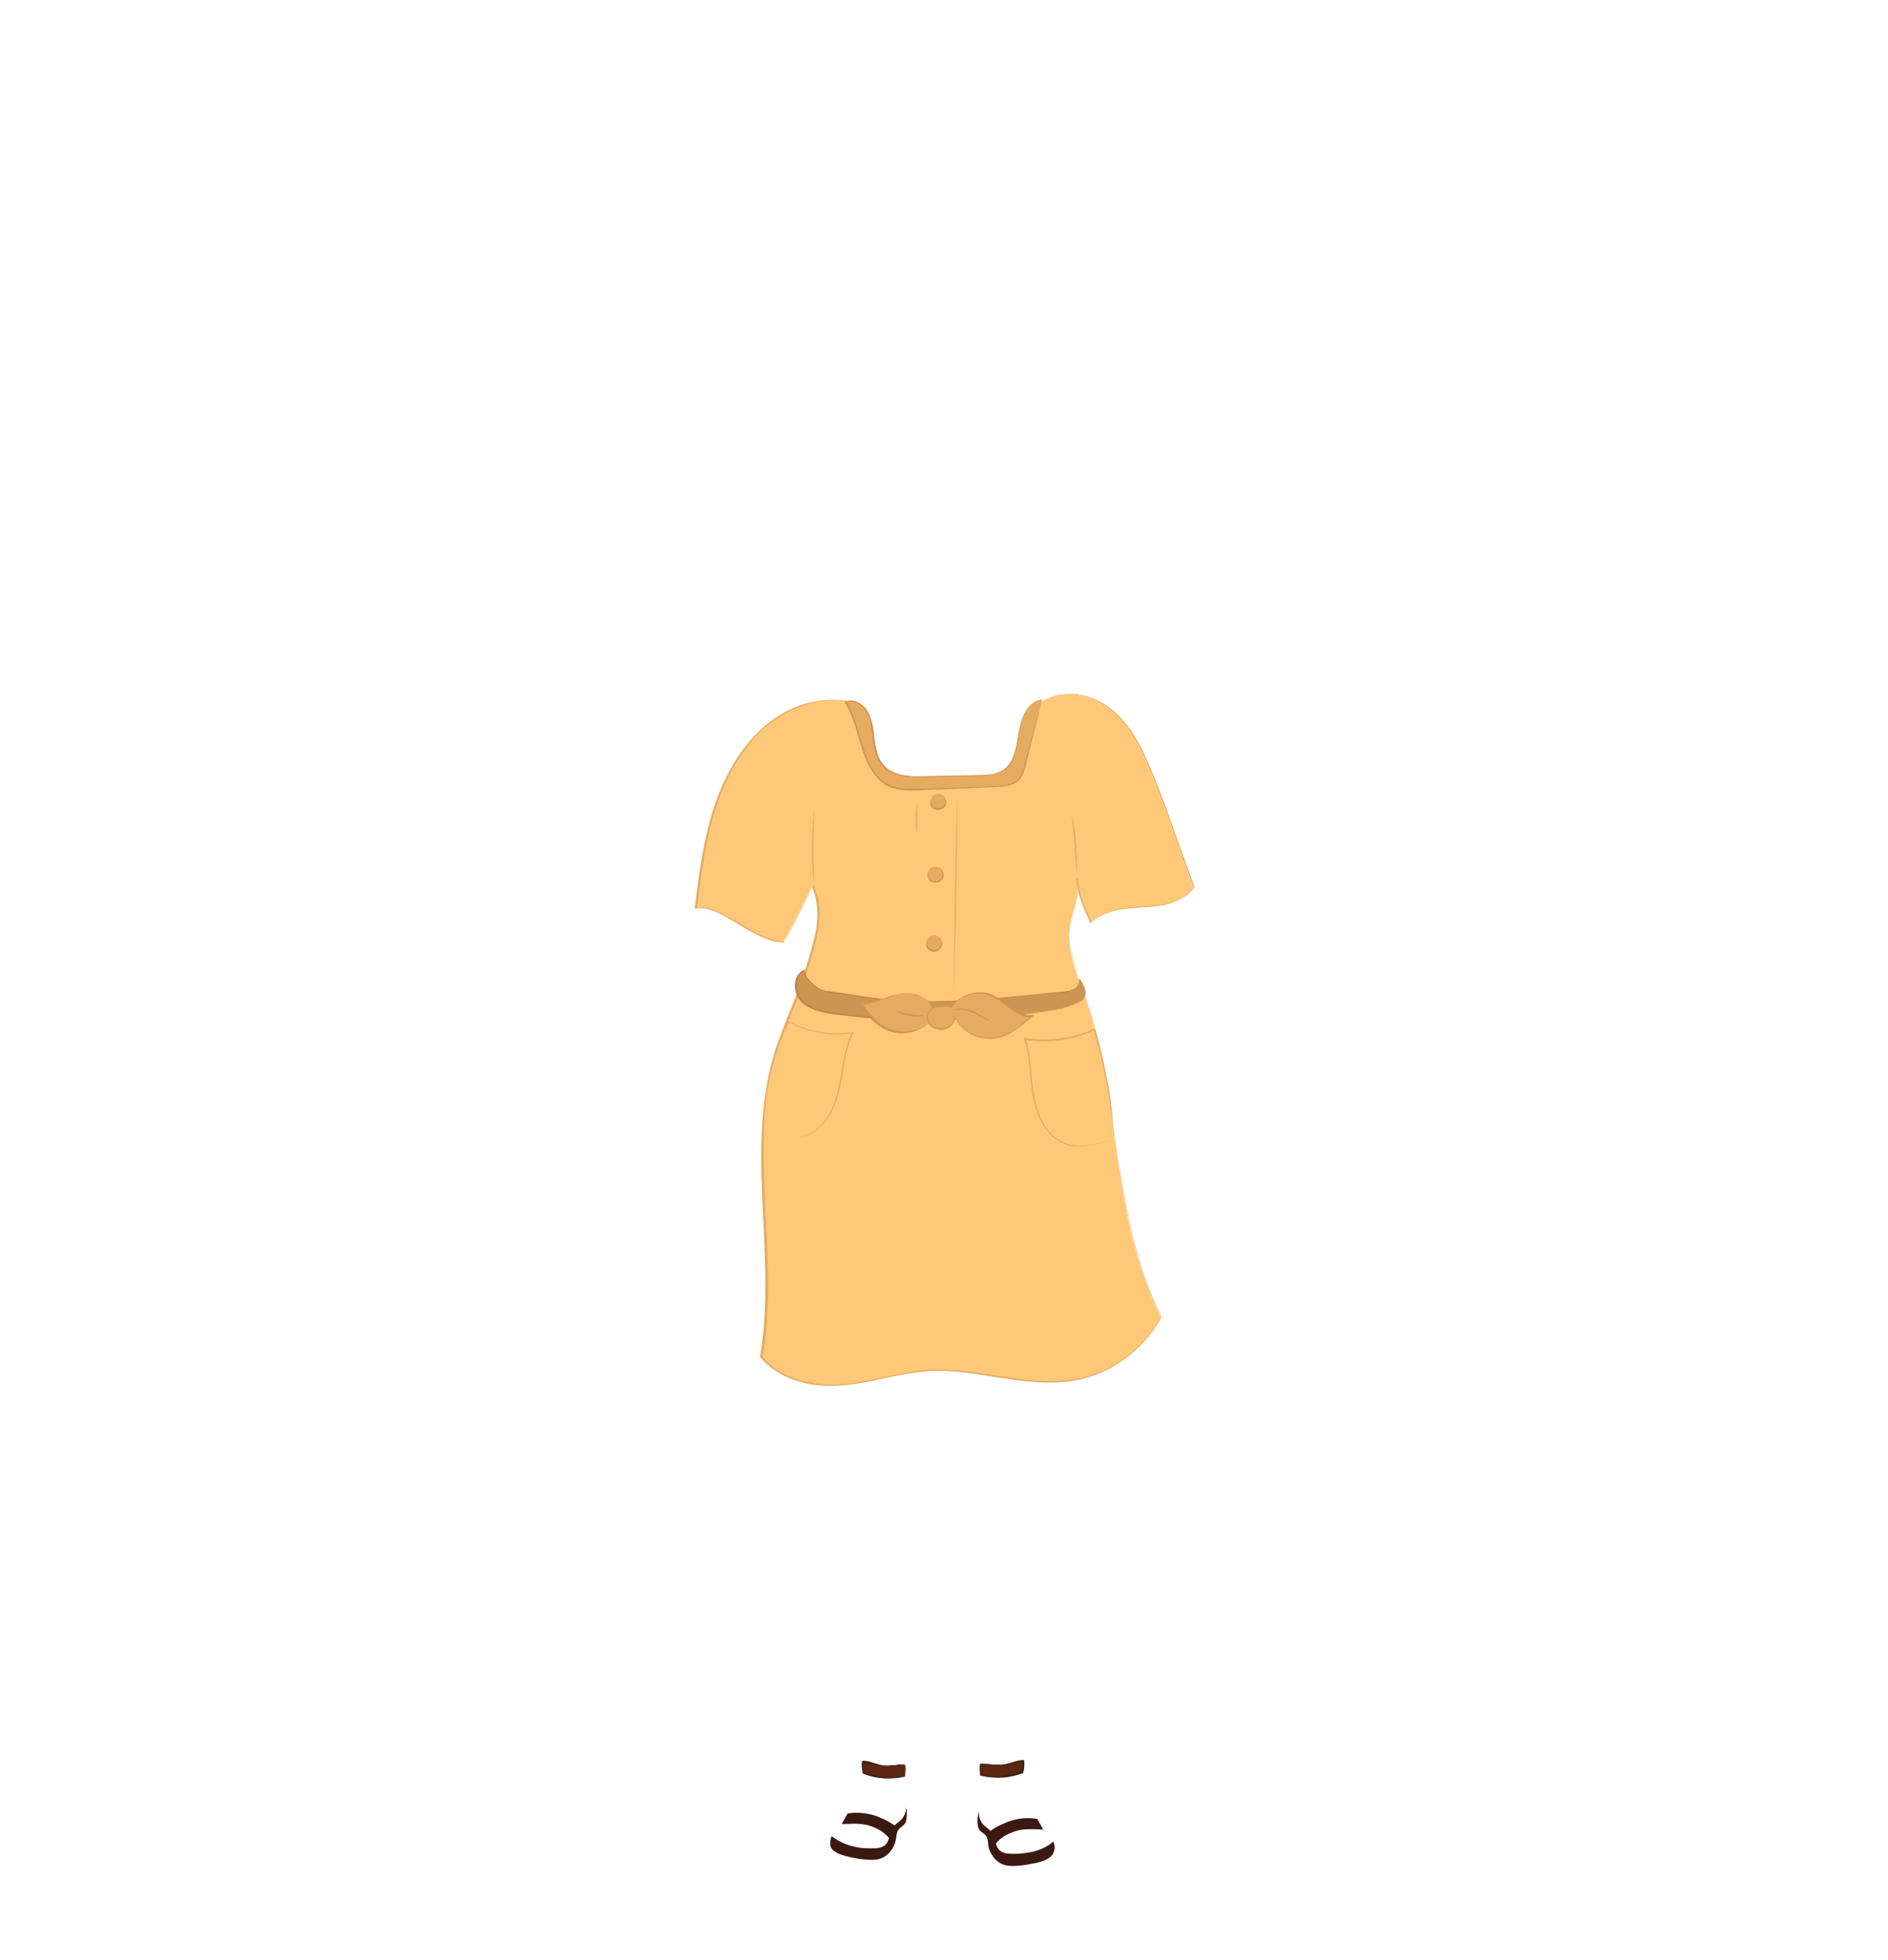 <?xml version="1.0" encoding="utf-8"?>
<!-- Generator: Adobe Illustrator 24.2.3, SVG Export Plug-In . SVG Version: 6.00 Build 0)  -->
<svg version="1.1" id="tenue_x5F_feminine_x5F_7" xmlns="http://www.w3.org/2000/svg" xmlns:xlink="http://www.w3.org/1999/xlink"
	 x="0px" y="0px" viewBox="0 0 553 574" style="enable-background:new 0 0 553 574;" xml:space="preserve">
<style type="text/css">
	.st0{fill:none;}
	.st1{fill:#FFC879;}
	.st2{fill:#E5AC61;}
	.st3{fill:#CE9552;}
	.st4{fill:#BE8448;}
	.st5{fill:#5A2712;}
	.st6{fill:#3C1910;}
</style>
<g id="cadre_8_">
	<rect x="0" class="st0" width="553" height="574"/>
</g>
<g>
	<g>
		<path class="st1" d="M305.5,205.3c6.3-3.9,14.8-1.8,20.4,3.1c5.6,4.9,8.9,11.9,11.7,18.9c4.3,10.7,7.9,21.7,12,32.7
			c-2.1,3-5.8,4.6-9.4,5.2c-3.6,0.6-7.3,0.5-10.9,1c-3.6,0.5-7.3,1.7-9.9,4.2c-2.1-4.6-3.7-8-4.1-13.1c1.4,5.7-1.8,9.9-2.2,15.8
			c-0.3,5,1.6,9.9,3.2,15c12.7,30.6,8.1,66.8,23.7,97.7c-5.1,9.4-14.4,16.3-24.7,18.3c-14.2,2.7-28.7-3.5-43.1-2.7
			c-8.6,0.5-16.9,3.4-25.4,4.1s-18.2-1.3-23.9-8.2c5.1-29.2-4.5-60.1,4-88.5c2.6-8.6,6.7-16.6,9.3-25.1c2.6-8.6,5.4-16.2,1.8-24.3
			c-2.9,5.7-5.3,11-8.5,16.3c-4.3,0.3-10.7-3.8-14.4-6.1c-3.7-2.3-7.9-4.5-11.3-3.9c1.2-9.3,2.3-18.7,5-27.7c2.7-9,7.1-17.6,13.8-24
			c6.7-6.4,15.9-10.4,25.8-8.7c5.9,4.6,4.5,15.2,10.4,19.9c2.7,2.2,6.4,2.5,9.9,2.6c5.3,0.3,10.6,0.4,15.9,0.3c3.8,0,8-0.2,10.8-2.8
			C300.9,220.5,298.6,209.6,305.5,205.3z"/>
		<path class="st2" d="M305.5,205.3c2.8-1.8,6.3-2.3,9.5-1.9c3.3,0.4,6.4,1.7,9.1,3.6c2.7,1.9,4.9,4.4,6.8,7.1
			c1.9,2.7,3.4,5.7,4.8,8.7c2.7,6,4.9,12.3,7.2,18.5c2.2,6.2,4.4,12.5,6.7,18.6l0,0l0,0c-1.6,2.3-4.1,3.7-6.7,4.6
			c-2.6,0.8-5.4,1.1-8.1,1.2c-2.7,0.2-5.5,0.3-8.1,0.9c-2.6,0.6-5.2,1.8-7.2,3.7l-0.1,0.1l0-0.1c-0.9-2.1-1.9-4.2-2.7-6.4
			c-0.8-2.2-1.3-4.4-1.5-6.7l0.2,0c0.7,2.6,0.3,5.3-0.4,7.8c-0.7,2.5-1.6,5-1.8,7.7c-0.2,2.6,0.2,5.2,0.9,7.8c0.7,2.5,1.6,5,2.3,7.5
			l0,0c3.2,7.8,5.4,16,7,24.2c1.6,8.3,2.7,16.6,3.9,24.9c1.2,8.3,2.5,16.6,4.5,24.8c2,8.2,4.6,16.2,8.4,23.7l0,0.1l0,0.1
			c-5.1,9.4-14.4,16.4-24.9,18.4c-5.2,1-10.6,0.8-15.9,0.2c-5.3-0.6-10.5-1.6-15.7-2.3c-5.2-0.7-10.6-0.9-15.8-0.1
			c-5.2,0.7-10.4,2.1-15.6,3c-5.2,0.9-10.6,1.3-15.9,0.2c-2.6-0.6-5.2-1.4-7.5-2.7c-2.3-1.3-4.5-3-6.2-5l-0.1-0.1l0-0.1
			c2-11.5,1.7-23.3,1.2-35c-0.5-11.7-1.4-23.4-0.4-35.2c0.5-5.8,1.4-11.7,3-17.3c1.6-5.7,4-11.1,6.1-16.5c1.1-2.7,2.1-5.5,3-8.2
			c0.9-2.8,1.8-5.6,2.5-8.4c0.8-2.8,1.4-5.7,1.4-8.6c0.1-2.9-0.5-5.8-1.6-8.5l0.3,0c-2.8,5.5-5.4,11-8.5,16.3l0,0.1l-0.1,0
			c-2.4,0.1-4.7-0.8-6.8-1.8c-2.1-1-4.2-2.2-6.2-3.4c-2-1.2-4-2.5-6.1-3.4c-2.1-1-4.4-1.7-6.7-1.3l-0.2,0l0-0.2
			c0.9-7,1.7-14,3.3-20.9c1.5-6.9,3.7-13.6,7.2-19.8c3.4-6.1,8-11.7,14-15.5c3-1.9,6.3-3.3,9.7-4c1.7-0.4,3.5-0.6,5.2-0.6
			c1.8,0,3.5,0.1,5.3,0.4l0,0l0,0c1.4,1.1,2.4,2.6,3.2,4.1c0.8,1.6,1.3,3.2,1.8,4.9c1,3.3,1.8,6.8,4.1,9.5c1.1,1.3,2.6,2.3,4.3,2.9
			c1.6,0.6,3.4,0.8,5.1,1c3.5,0.2,7,0.3,10.4,0.4l5.2,0.1c1.7,0,3.5,0,5.2-0.1c1.7-0.1,3.5-0.4,5.1-1.1c1.6-0.7,3-1.8,4-3.2
			c1-1.4,1.6-3.1,2.1-4.8c0.5-1.7,0.8-3.4,1.3-5.1c0.5-1.7,1-3.4,1.8-4.9C302.9,207.5,304,206.2,305.5,205.3z M305.5,205.3
			c-1.5,0.9-2.7,2.3-3.5,3.8c-0.8,1.5-1.4,3.2-1.8,4.9c-0.4,1.7-0.8,3.4-1.3,5.1c-0.5,1.7-1.1,3.3-2,4.8c-1,1.5-2.4,2.6-4,3.3
			c-1.6,0.7-3.4,1-5.1,1.1c-1.7,0.1-3.5,0.1-5.2,0.1l-5.2-0.1c-3.5-0.1-7-0.2-10.4-0.4c-1.7-0.1-3.5-0.4-5.1-0.9
			c-1.7-0.6-3.2-1.6-4.3-2.9c-1.1-1.3-1.9-2.9-2.5-4.6c-0.6-1.6-1.1-3.3-1.6-5c-0.5-1.7-1-3.3-1.8-4.9c-0.7-1.6-1.8-3-3.1-4.1l0,0
			c-1.7-0.3-3.5-0.4-5.2-0.4c-1.8,0.1-3.5,0.3-5.2,0.7c-3.4,0.8-6.7,2.2-9.7,4c-6,3.7-10.6,9.3-14,15.5c-3.4,6.2-5.6,12.9-7.1,19.8
			c-1.5,6.9-2.4,13.9-3.2,20.8l-0.1-0.1c2.4-0.4,4.7,0.4,6.8,1.4c2.1,1,4.1,2.2,6.1,3.4c2,1.2,4,2.4,6.1,3.4
			c2.1,0.9,4.3,1.8,6.7,1.7l-0.1,0.1c3.2-5.2,5.7-10.8,8.5-16.3l0.1-0.3l0.1,0.3c1.2,2.7,1.8,5.7,1.7,8.6c-0.1,3-0.7,5.9-1.4,8.7
			c-0.8,2.8-1.6,5.6-2.5,8.4c-0.9,2.8-1.9,5.5-3,8.3c-2.2,5.4-4.5,10.8-6.1,16.5c-1.6,5.6-2.5,11.4-3,17.3
			c-0.9,11.7-0.1,23.4,0.5,35.1c0.5,11.7,0.8,23.5-1.2,35.1l-0.1-0.2c1.7,2,3.8,3.7,6.1,4.9c2.3,1.3,4.8,2.1,7.4,2.6
			c5.2,1.1,10.5,0.8,15.7-0.2c5.2-0.9,10.3-2.2,15.6-3c5.3-0.8,10.6-0.5,15.9,0.1c5.3,0.7,10.5,1.7,15.7,2.3
			c5.2,0.6,10.6,0.8,15.8-0.2c10.4-2,19.6-8.9,24.6-18.2l0,0.2c-3.8-7.5-6.5-15.6-8.4-23.8c-2-8.2-3.3-16.5-4.4-24.9
			c-1.2-8.3-2.3-16.7-3.9-24.9c-1.6-8.3-3.7-16.4-6.9-24.2l0,0l0,0c-0.8-2.5-1.7-5-2.3-7.6c-0.7-2.5-1.1-5.2-0.9-7.8
			c0.2-2.7,1.1-5.2,1.8-7.7c0.7-2.5,1.1-5.2,0.4-7.8l0.2,0c0.2,2.3,0.7,4.5,1.4,6.7c0.8,2.2,1.7,4.3,2.7,6.3l-0.1,0
			c2-1.9,4.6-3.1,7.3-3.7c2.7-0.7,5.4-0.8,8.2-0.9c2.7-0.2,5.5-0.4,8.1-1.2c2.6-0.8,5.1-2.3,6.6-4.5l0,0c-2.3-6.2-4.5-12.4-6.7-18.6
			c-2.2-6.2-4.5-12.4-7.2-18.5c-1.3-3-2.9-6-4.7-8.7c-1.9-2.7-4.1-5.2-6.8-7.1c-2.7-1.9-5.8-3.2-9.1-3.6
			C311.8,202.9,308.4,203.5,305.5,205.3z"/>
	</g>
	<g>
		<path class="st2" d="M305.3,204.8c-1.7,6.4-3.3,12.7-5,19.1c-0.4,1.5-0.8,3.1-1.8,4.2c-1.6,1.8-4.2,2-6.5,2.1
			c-7.5,0.3-15,0.6-22.5,0.9c-3.4,0.1-6.9,0.2-9.9-1.4c-3.8-2.1-5.8-6.7-7.2-11.1c-1.3-4.4-2.4-9-4.8-13c2.3-0.9,5,0.7,6.3,3
			c1.3,2.3,1.6,5,1.9,7.6s0.8,5.4,2.3,7.4c2.8,3.8,8,4,12.5,3.9c5.4-0.1,10.7-0.2,16.1-0.4c2.6-0.1,5.4-0.2,7.5-1.8
			c3.2-2.4,3.6-7.2,4.3-11.3S301.2,205.1,305.3,204.8z"/>
		<g>
			<path class="st3" d="M305.3,204.8l-2.8,11.1l-1.4,5.6l-0.7,2.8c-0.2,0.9-0.5,1.9-0.9,2.7c-0.4,0.9-1.1,1.6-1.9,2.2
				c-0.8,0.5-1.8,0.8-2.7,1c-1.9,0.3-3.8,0.3-5.7,0.4l-11.4,0.5l-5.7,0.2c-1.9,0.1-3.8,0.2-5.7,0.2c-1.9,0-3.9-0.3-5.7-1
				c-1.8-0.7-3.3-2-4.5-3.6c-2.4-3.1-3.5-6.9-4.6-10.5c-1.1-3.7-2.1-7.3-4.1-10.6l-0.2-0.3l0.3-0.1c0.9-0.3,1.9-0.3,2.8-0.1
				c0.9,0.3,1.7,0.8,2.4,1.4c1.4,1.2,2.1,3,2.6,4.8c0.9,3.5,0.6,7.2,2.1,10.4c0.7,1.6,1.9,3,3.4,3.8c1.5,0.9,3.3,1.3,5,1.5
				c1.8,0.2,3.5,0.2,5.3,0.1l5.3-0.1l10.7-0.2c1.8-0.1,3.6-0.1,5.2-0.8c1.7-0.6,3-1.9,3.8-3.4c1.7-3.1,1.8-6.8,2.6-10.3
				c0.4-1.7,1.1-3.4,2.1-4.9C301.9,206.1,303.5,204.9,305.3,204.8z M305.3,204.8c-1.8,0.1-3.4,1.3-4.3,2.8c-1,1.5-1.6,3.2-2,4.9
				c-0.8,3.5-0.8,7.1-2.5,10.4c-0.8,1.6-2.2,2.9-4,3.5c-1.7,0.6-3.5,0.7-5.3,0.8l-10.7,0.3l-5.3,0.1c-1.8,0-3.6,0.1-5.4-0.1
				c-1.8-0.2-3.6-0.6-5.2-1.5c-1.6-0.9-2.9-2.3-3.6-4c-1.5-3.4-1.3-7.1-2.1-10.5c-0.4-1.7-1.1-3.4-2.4-4.5c-1.2-1.2-3.1-1.9-4.7-1.2
				l0.1-0.4c2,3.3,3.1,7.1,4.1,10.7c1,3.6,2.2,7.4,4.4,10.4c1.1,1.5,2.6,2.7,4.3,3.5c1.7,0.7,3.6,1,5.5,1c1.9,0,3.8-0.1,5.7-0.1
				l5.7-0.2l11.4-0.4c1.9-0.1,3.8-0.1,5.7-0.4c0.9-0.2,1.8-0.4,2.6-0.9c0.8-0.5,1.4-1.2,1.8-2.1c0.4-0.8,0.7-1.7,0.9-2.7l0.7-2.8
				l1.5-5.5L305.3,204.8z"/>
		</g>
	</g>
	<g>
		<path class="st3" d="M316.1,286.7c0.3-0.1,4,5.1-0.3,6.9c-2.1,0.9-4.2,1.6-6.5,2c-21.7,3.2-43.8,4.3-65.5,1.1
			c-3.3-0.5-6.8-1.2-9.1-3.7c-2.3-2.5-2.4-7.3,0.7-8.9c0,1.9,3.6,5.7,6.7,6.1c16.1,2,21.9,5.5,65.5,0.5
			C311.6,290.3,316,290.9,316.1,286.7z"/>
		<g>
			<path class="st4" d="M316.1,286.7c0.4,0.3,0.7,0.8,1,1.2c0.3,0.5,0.5,0.9,0.6,1.5c0.3,1,0.3,2.2-0.3,3.1
				c-0.3,0.4-0.7,0.8-1.2,1.1c-0.5,0.2-1,0.4-1.4,0.6c-1,0.4-2,0.7-3,1c-2,0.6-4.2,0.7-6.2,1.1c-2.1,0.3-4.2,0.6-6.3,0.8
				c-8.4,1-16.8,1.6-25.2,1.7c-8.4,0.1-16.9-0.2-25.2-1.2c-2.1-0.2-4.2-0.5-6.3-0.8c-2.1-0.4-4.2-0.9-6.1-2
				c-0.9-0.6-1.8-1.2-2.4-2.1c-0.6-0.9-1-1.9-1.2-3c-0.2-1.1-0.1-2.2,0.3-3.2c0.4-1,1.2-1.9,2.2-2.4l0.3-0.2l0,0.4
				c0,0.8,0.5,1.6,1,2.3c0.5,0.7,1.2,1.3,1.8,1.9c0.7,0.6,1.4,1,2.2,1.4c0.8,0.4,1.7,0.4,2.6,0.5c3.6,0.5,7.1,1.1,10.6,1.6
				c3.5,0.5,7.1,0.9,10.7,1.1c3.6,0.2,7.1,0.2,10.7,0.2c7.1-0.1,14.3-0.7,21.4-1.3c3.6-0.3,7.1-0.7,10.7-1c1.8-0.2,3.6-0.2,5.3-0.5
				c0.9-0.2,1.7-0.5,2.4-1.1C315.9,288.5,316.1,287.5,316.1,286.7z M316.1,286.7c0,0.9-0.3,1.8-0.9,2.5c-0.6,0.6-1.5,1-2.4,1.1
				c-1.8,0.3-3.6,0.3-5.3,0.6c-3.6,0.4-7.1,0.8-10.7,1.2c-7.1,0.7-14.3,1.2-21.4,1.4c-3.6,0.1-7.2,0-10.7-0.1
				c-3.6-0.2-7.1-0.6-10.7-1.1c-3.5-0.5-7.1-1.1-10.6-1.6c-0.9-0.1-1.8-0.2-2.7-0.6c-0.9-0.4-1.6-0.9-2.3-1.4
				c-0.7-0.6-1.4-1.2-1.9-1.9c-0.5-0.7-1.1-1.5-1.1-2.6l0.3,0.2c-0.9,0.5-1.6,1.3-1.9,2.2c-0.3,0.9-0.4,2-0.3,3c0.2,1,0.5,2,1.1,2.8
				c0.6,0.8,1.4,1.5,2.3,2c1.8,1.1,3.8,1.6,5.9,1.9c2.1,0.3,4.2,0.6,6.2,0.9c8.3,1,16.8,1.4,25.2,1.3c8.4-0.1,16.8-0.7,25.2-1.6
				c2.1-0.2,4.2-0.5,6.3-0.8c2.1-0.3,4.2-0.5,6.2-1c1-0.3,2-0.6,3-1c1-0.4,2-0.7,2.6-1.6c0.6-0.9,0.6-2,0.3-3
				c-0.1-0.5-0.3-1-0.6-1.5C316.8,287.4,316.6,286.9,316.1,286.7z"/>
		</g>
	</g>
	<g>
		<path class="st2" d="M276.6,294.8c1.2-0.3,2.4,0.5,2.9,1.6s0.2,2.5-0.5,3.4s-1.9,1.5-3.1,1.6c-1.2,0.1-2.4-0.3-3.2-1.1
			c-0.8-0.8-1.3-2.1-0.9-3.2c0.3-1,1.1-1.7,2.1-2.1C274.7,294.7,275.8,295,276.6,294.8z"/>
		<g>
			<path class="st3" d="M276.6,294.8c1-0.2,2,0.2,2.6,1c0.6,0.8,0.8,1.9,0.5,2.9c-0.3,1-1,1.8-1.9,2.3c-0.9,0.5-2,0.7-3,0.5
				c-1-0.2-2-0.7-2.7-1.5c-0.6-0.8-0.9-2-0.5-3c0.3-1,1.1-1.7,2.1-2.1C274.6,294.6,275.7,295,276.6,294.8z M276.6,294.8
				c-1,0.2-2-0.1-2.9,0.3c-0.9,0.4-1.6,1.2-1.8,2.1c-0.2,0.9,0.1,1.9,0.6,2.6c0.6,0.7,1.5,1.2,2.4,1.3c1.8,0.3,3.9-0.6,4.6-2.5
				c0.3-0.9,0.3-2-0.3-2.8C278.6,295.1,277.6,294.6,276.6,294.8z"/>
		</g>
	</g>
	<g>
		<path class="st2" d="M273,295.1c-0.9-2.4-3.5-3.9-6-4.2c-2.5-0.3-5,0.4-7.5,1.2s-4.8,1.8-7.3,2c1.9,2.5,3.9,5.2,6.7,6.7
			c4,2.3,9.4,1.7,12.9-1.3C271.1,298.3,271.4,296.5,273,295.1z"/>
		<g>
			<path class="st3" d="M273,295.1c-0.7-1.8-2.4-3.1-4.1-3.6c-1.8-0.6-3.7-0.5-5.6-0.2c-1.9,0.4-3.6,1.1-5.4,1.7
				c-1.8,0.6-3.7,1.2-5.6,1.4l0.2-0.4c1.2,1.5,2.4,3.1,3.7,4.4c1.4,1.3,3,2.5,4.8,3.1c1.8,0.6,3.8,0.7,5.7,0.4
				c1.9-0.3,3.7-1.2,5.2-2.4l0,0.1c-0.5-0.8-0.5-1.7-0.2-2.5C271.9,296.3,272.4,295.6,273,295.1z M273,295.1
				c-0.6,0.6-1.1,1.3-1.4,2.1c-0.2,0.8-0.2,1.7,0.3,2.4l0,0.1l-0.1,0.1c-3,2.6-7.3,3.5-11.1,2.3c-1.9-0.6-3.6-1.8-5-3.1
				c-1.4-1.4-2.6-2.9-3.8-4.5l-0.3-0.3l0.4,0c1.9-0.2,3.7-0.7,5.5-1.3c1.8-0.6,3.6-1.3,5.5-1.6c1.9-0.3,3.9-0.4,5.7,0.3
				C270.8,291.9,272.4,293.3,273,295.1z"/>
		</g>
	</g>
	<g>
		<path class="st2" d="M278.6,295.1c2.5-3.8,7.9-5.4,12-3.6c2,0.9,3.7,2.5,5.5,3.8s3.9,2.5,6.1,2.2c-3.1,2.7-6.5,5.6-10.5,6.3
			c-2.8,0.5-5.9-0.1-8.3-1.7C281.1,300.6,279.3,298,278.6,295.1z"/>
		<g>
			<path class="st3" d="M278.6,295.1c1.2-1.9,3.1-3.3,5.3-4c2.2-0.7,4.6-0.7,6.7,0.2c2.1,0.9,3.8,2.5,5.6,3.8c1.8,1.3,3.8,2.4,6,2.2
				l0.8-0.1l-0.6,0.5c-1.9,1.6-3.8,3.3-6,4.6c-2.2,1.3-4.7,2.1-7.2,1.9c-2.5-0.1-5-1.1-6.9-2.8C280.4,299.8,279.1,297.5,278.6,295.1
				z M278.6,295.1c0.6,2.4,2,4.6,3.9,6.2c1.9,1.6,4.3,2.5,6.8,2.6c2.5,0.1,4.9-0.7,7-1.9c2.1-1.2,4-2.9,5.9-4.5l0.2,0.4
				c-1.2,0.1-2.3-0.1-3.4-0.6c-1.1-0.4-2-1.1-2.9-1.7c-1.8-1.3-3.4-2.9-5.5-3.8C286.4,289.8,281.2,291.4,278.6,295.1z"/>
		</g>
	</g>
	<g>
		<path class="st2" d="M271.2,297.2c-3.2,0.6-6.6,0.1-9.5-1.4"/>
		<path class="st3" d="M271.2,297.2c-1.6,0.5-3.3,0.6-4.9,0.3c-1.6-0.3-3.2-0.8-4.6-1.8c1.5,0.6,3.1,1,4.6,1.3
			C267.9,297.3,269.5,297.3,271.2,297.2z"/>
	</g>
	<g>
		<path class="st2" d="M279.3,295.9c1.8-0.8,3.9-0.3,5.6,0.6s3.4,2,5.2,2.6"/>
		<path class="st3" d="M279.3,295.9c0.9-0.5,1.9-0.6,2.9-0.5c1,0.1,2,0.4,2.9,0.8c1.8,0.9,3.3,2,5.1,2.8c-1-0.2-1.9-0.6-2.7-1.1
			c-0.9-0.4-1.7-0.9-2.6-1.3c-0.9-0.4-1.8-0.7-2.7-0.9C281.2,295.6,280.2,295.6,279.3,295.9z"/>
	</g>
	<g>
		<path class="st2" d="M238.4,237c0,3.9-0.1,7.7-0.1,11.6c0,3.9,0.1,7.7,0.2,11.6c-0.5-3.8-0.7-7.7-0.7-11.6
			C237.9,244.7,238,240.8,238.4,237z"/>
	</g>
	<g>
		<path class="st2" d="M313.8,237.9c0.8,3.1,1.2,6.3,1.4,9.5c0.2,3.2,0.2,6.4,0.2,9.6c-0.3-3.2-0.4-6.4-0.7-9.6
			C314.5,244.3,314.2,241.1,313.8,237.9z"/>
	</g>
	<g>
		<path class="st2" d="M268.5,235.1c0.2,1.5,0.2,3.1,0.2,4.6c0,1.5-0.1,3.1-0.3,4.6c-0.2-1.5-0.2-3.1-0.2-4.6
			C268.2,238.2,268.3,236.6,268.5,235.1z"/>
	</g>
	<g>
		<path class="st2" d="M280.4,232.5c0,4.9,0,9.7-0.1,14.6l-0.2,14.6l-0.3,14.6c-0.1,4.9-0.3,9.7-0.4,14.6c0-4.9,0-9.7,0.1-14.6
			l0.2-14.6l0.3-14.6C280.1,242.2,280.2,237.4,280.4,232.5z"/>
	</g>
	<g>
		<path class="st2" d="M274.2,232.6c1.5-0.5,3.1,1.2,2.8,2.7c-0.4,1.5-2.5,2.2-3.7,1.2C272.1,235.4,272.5,233.1,274.2,232.6z"/>
		<g>
			<path class="st3" d="M274.2,232.6c1.1-0.4,2.4,0.4,2.8,1.6c0.2,0.6,0.2,1.3-0.1,1.8c-0.3,0.6-0.9,0.9-1.5,1.1
				c-0.6,0.2-1.3,0.1-1.9-0.2c-0.6-0.3-0.9-0.9-1-1.5C272.3,234.2,273.1,232.9,274.2,232.6z M274.2,232.6c-0.5,0.2-1,0.6-1.3,1.1
				c-0.3,0.5-0.3,1.1-0.1,1.6c0.1,0.5,0.5,1,1,1.2c0.5,0.2,1,0.2,1.5,0.1c1-0.2,1.8-1.3,1.5-2.4
				C276.5,233.2,275.4,232.2,274.2,232.6z"/>
		</g>
	</g>
	<g>
		<path class="st2" d="M273.6,253.8c1.6-0.3,3.1,1.5,2.6,3.1c-0.5,1.5-2.8,2-3.8,0.9C271.2,256.6,271.8,254.1,273.6,253.8z"/>
		<g>
			<path class="st3" d="M273.6,253.8c1.2-0.2,2.4,0.7,2.7,1.9c0.2,0.6,0.1,1.3-0.3,1.8c-0.4,0.5-1,0.9-1.6,1c-0.6,0.1-1.3,0-1.9-0.4
				c-0.5-0.4-0.8-1.1-0.8-1.7C271.6,255.3,272.4,254,273.6,253.8z M273.6,253.8c-0.6,0.1-1.1,0.5-1.4,1c-0.3,0.5-0.4,1.1-0.3,1.7
				c0.1,0.6,0.4,1.1,0.8,1.3c0.4,0.3,1,0.4,1.5,0.3c0.5-0.1,1-0.4,1.4-0.8c0.3-0.4,0.5-1,0.4-1.5
				C275.9,254.7,274.8,253.6,273.6,253.8z"/>
		</g>
	</g>
	<g>
		<path class="st2" d="M273.4,273.9c1.5-0.2,2.9,1.7,2.3,3.1c-0.6,1.5-2.8,1.9-3.8,0.7S271.5,274.1,273.4,273.9z"/>
		<g>
			<path class="st3" d="M273.4,273.9c1.2-0.1,2.3,0.9,2.5,2.1c0.1,0.6,0,1.3-0.4,1.8c-0.4,0.5-1,0.8-1.7,0.9
				c-0.6,0.1-1.3-0.1-1.8-0.5c-0.5-0.4-0.7-1.1-0.7-1.7C271.3,275.3,272.2,274.1,273.4,273.9z M273.4,273.9
				c-0.6,0.1-1.1,0.4-1.4,0.9c-0.3,0.5-0.4,1.1-0.4,1.6c0.1,0.6,0.3,1.1,0.7,1.4c0.4,0.3,1,0.4,1.5,0.4c1-0.1,2-1,1.9-2.1
				C275.6,275,274.6,273.8,273.4,273.9z"/>
		</g>
	</g>
	<g>
		<path class="st1" d="M223.8,331.8c4.1,1.1,8.6,2.3,12.6,0.8c5.2-2,8-7.8,9.3-13.4c1.2-5.6,1.5-11.5,4-16.6
			c-6.4,1-13.1-0.2-18.8-3.3C230.9,299.2,223.2,312.9,223.8,331.8z"/>
		<g>
			<path class="st2" d="M223.8,331.8c1.9,0.5,3.8,1,5.7,1.2c1.9,0.3,3.9,0.3,5.8-0.3c1.9-0.5,3.6-1.5,4.9-2.9c1.4-1.4,2.4-3,3.3-4.8
				c1.7-3.5,2.3-7.4,3-11.3c0.6-3.8,1.3-7.8,3-11.4l0.3,0.3c-6.5,1-13.2-0.2-18.9-3.3l0.3-0.1c-1.3,2.5-2.4,5.1-3.3,7.7
				c-0.9,2.6-1.7,5.3-2.3,8.1c-0.6,2.7-1.1,5.5-1.3,8.3C223.9,326.2,223.8,329,223.8,331.8z M223.8,331.8c-0.1-2.8-0.1-5.6,0.2-8.4
				c0.2-2.8,0.6-5.6,1.2-8.3c0.6-2.8,1.3-5.5,2.2-8.1c0.9-2.7,1.9-5.3,3.3-7.8l0.1-0.2l0.2,0.1c5.7,3.1,12.3,4.2,18.7,3.2l0.4-0.1
				l-0.2,0.4c-1.7,3.5-2.4,7.4-3,11.2c-0.6,3.8-1.3,7.8-3.1,11.3c-0.9,1.8-1.9,3.5-3.4,4.8c-1.4,1.4-3.2,2.5-5.1,2.9
				c-1.9,0.5-3.9,0.4-5.9,0.2C227.6,332.8,225.7,332.3,223.8,331.8z"/>
		</g>
	</g>
	<g>
		<path class="st1" d="M326.3,333.5c-4.7,1.6-9.9,3.2-14.5,1.3c-5.2-2.1-7.9-8-9-13.6c-1-5.6-0.9-11.5-2.5-16.9
			c6.8,1.1,14,0.1,20.3-2.8C320.6,301.4,325.3,316.8,326.3,333.5z"/>
		<g>
			<path class="st2" d="M326.3,333.5c-1.9,0.7-3.9,1.3-5.9,1.8c-2,0.4-4.1,0.6-6.1,0.4c-2-0.3-4-1.2-5.6-2.5c-1.6-1.3-2.8-3-3.8-4.9
				c-0.9-1.8-1.6-3.8-2.1-5.8c-0.5-2-0.7-4-0.9-6.1c-0.4-4.1-0.7-8.2-1.9-12.1l-0.1-0.4l0.4,0.1c3.4,0.5,6.9,0.6,10.3,0.1
				c3.4-0.5,6.8-1.4,9.9-2.8l0.2-0.1l0.1,0.2c1.5,5.2,2.7,10.5,3.7,15.9c0.5,2.7,0.9,5.4,1.2,8.1C325.9,328,326.1,330.8,326.3,333.5
				z M326.3,333.5c-0.2-2.7-0.5-5.4-0.9-8.1c-0.4-2.7-0.8-5.4-1.3-8c-1-5.3-2.2-10.6-3.8-15.8l0.3,0.1c-3.2,1.5-6.5,2.5-10,2.9
				c-3.4,0.5-7,0.5-10.4-0.1l0.3-0.3c1.2,4,1.4,8.1,1.8,12.2c0.2,2,0.5,4.1,0.9,6c0.4,2,1.1,3.9,2,5.7c0.9,1.8,2.1,3.5,3.7,4.8
				c1.5,1.3,3.4,2.2,5.4,2.5c2,0.3,4.1,0.2,6.1-0.2C322.4,334.7,324.4,334.1,326.3,333.5z"/>
		</g>
	</g>
	<g>
		<g>
			<path class="st5" d="M265.1,516.9c0.1,0.2,0.1,0.4,0.1,0.6c0,0.9-0.1,1.8-0.1,2.8c-4.1,0.9-8.4,0.6-12.3-0.9
				c-0.3-1-0.4-2.2-0.3-3.4c1.1-0.1,2.9,0.5,3.9,0.8c2,0.6,2.7,0.5,5.2,0.3C262.5,517,264.8,516.6,265.1,516.9z"/>
			<path class="st6" d="M265.1,516.9c0.2,0.2,0.1,0.5,0.1,0.8l0,0.8l0,1.7l0,0l0,0c-2,0.5-4.1,0.7-6.2,0.6c-2.1-0.1-4.2-0.6-6.1-1.3
				l-0.1,0l0-0.1c-0.3-1.1-0.4-2.3-0.3-3.5l0-0.2l0.2,0c1.2-0.1,2.2,0.3,3.2,0.6c1,0.3,2,0.7,3.1,0.7c1,0.1,2.1,0,3.2-0.1l1.6-0.2
				c0.3,0,0.5,0,0.8,0C264.5,516.8,264.8,516.7,265.1,516.9z M265.1,516.9c-0.2-0.1-0.5-0.1-0.8-0.1c-0.3,0-0.5,0-0.8,0.1l-1.6,0.2
				c-1.1,0.1-2.1,0.2-3.2,0.2c-1.1,0-2.1-0.3-3.1-0.6c-1-0.3-2.1-0.6-3-0.5l0.2-0.2c-0.1,1.1,0,2.2,0.3,3.3l-0.1-0.2
				c1.9,0.8,3.9,1.2,6,1.4c2.1,0.2,4.1,0.1,6.2-0.3l0,0l0.1-1.7l0-0.8C265.2,517.4,265.2,517.1,265.1,516.9z"/>
		</g>
		<g>
			<g>
				<path class="st6" d="M265.6,530.3c0-0.1,0-0.3-0.1-0.4c0-0.2-0.1-0.4-0.1-0.6c0-0.3-0.1-0.5-0.1-0.8c0,0,0,0,0,0c0,0,0,0,0,0
					c0,0,0,0,0,0c0,0,0,0,0,0c0,0,0,0,0,0c0,0,0,0,0,0c0,0,0,0,0,0c0.1,0.3,0.1,0.6,0.1,0.9c0,0,0,0.1,0,0.1c0,0.9-0.3,1.9-0.8,2.6
					c-0.6,1.1-1.7,1.6-2.6,2.5c-1-0.7-2-1.3-3.1-1.8c-1.1-0.5-2.2-1-3.4-1.3c-2.4-0.6-4.8-0.8-7.2-0.4l-0.1,0l0,0.1l-1.6,2.9
					l-0.1,0.1l0.1,0c1.2,0,2.3-0.1,3.5-0.1c1.2,0,2.3,0.1,3.5,0.3c-0.4-0.1-0.9-0.1-1.3-0.2c0.4,0.1,0.9,0.1,1.3,0.2
					c1.4,0.3,2.7,0.8,3.9,1.5c1.1,0.6,2.1,1.4,2.9,2.4c-0.2,0.6-0.4,1.2-0.8,1.7c-0.4,0.5-1,0.8-1.5,1c-1.2,0.4-2.5,0.3-3.7,0.3
					c-1.3,0-2.5-0.1-3.8-0.4c-2.5-0.5-4.8-1.5-6.8-3l-0.2-0.2l-0.1,0.3c-0.3,0.8-0.4,1.6-0.3,2.4c0.1,0.4,0.2,0.8,0.5,1.1
					c0.2,0.4,0.6,0.6,0.9,0.8c1.3,0.9,2.9,1.2,4.4,1.6c1.5,0.3,3,0.6,4.6,0.7c1.5,0.1,3.1,0.2,4.6-0.4c1.5-0.6,2.6-1.8,3.4-3.2
					c0.4-0.7,0.6-1.4,0.8-2.2c0.1-0.8,0.2-1.5,0.4-2.3c0.2-0.7,0.9-1.2,1.5-1.7c0.3-0.2,0.6-0.5,0.8-0.8c0.2-0.3,0.3-0.7,0.4-1.1
					c0.1-0.8,0.1-1.5,0.1-2.3C265.6,530.6,265.6,530.5,265.6,530.3z M264.8,531.7c0-0.1,0.1-0.2,0.1-0.2
					C264.9,531.6,264.9,531.7,264.8,531.7z M265.1,531.1c0-0.1,0.1-0.3,0.1-0.4C265.2,530.8,265.2,530.9,265.1,531.1z M265.3,528.5
					c0.1,0.3,0.1,0.5,0.1,0.8C265.4,529,265.4,528.8,265.3,528.5z M265.3,530.2c0-0.2,0-0.4,0.1-0.6
					C265.4,529.8,265.4,530,265.3,530.2z"/>
			</g>
		</g>
		<g>
			<path class="st5" d="M287.1,516.6c-0.1,0.2-0.1,0.4-0.1,0.6c0,0.9,0.1,1.8,0.1,2.8c4.1,0.9,8.4,0.6,12.3-0.9
				c0.3-1,0.4-2.2,0.3-3.4c-1.1-0.1-2.9,0.5-3.9,0.8c-2,0.6-2.7,0.5-5.2,0.3C289.7,516.7,287.3,516.3,287.1,516.6z"/>
			<path class="st6" d="M287.1,516.6c-0.2,0.2-0.1,0.5-0.1,0.8l0,0.8l0.1,1.7l0,0c2,0.4,4.1,0.5,6.2,0.3c2-0.2,4.1-0.7,6-1.4
				l-0.1,0.2c0.3-1.1,0.4-2.2,0.3-3.3l0.2,0.2c-1-0.1-2,0.2-3,0.5c-1,0.3-2.1,0.6-3.1,0.6c-1.1,0-2.1-0.1-3.2-0.2l-1.6-0.2
				c-0.3,0-0.5-0.1-0.8-0.1C287.6,516.5,287.3,516.4,287.1,516.6z M287.1,516.6c0.2-0.1,0.5-0.1,0.8-0.1c0.3,0,0.5,0,0.8,0l1.6,0.2
				c1.1,0.1,2.1,0.1,3.2,0.1c1-0.1,2-0.4,3.1-0.7c1-0.3,2-0.7,3.2-0.6l0.2,0l0,0.2c0.1,1.2,0,2.3-0.3,3.5l0,0.1l-0.1,0
				c-2,0.7-4,1.2-6.1,1.3c-2.1,0.1-4.2-0.1-6.2-0.6l0,0l0,0l0-1.7l0-0.8C287,517.1,286.9,516.8,287.1,516.6z"/>
		</g>
		<g>
			<g>
				<path class="st6" d="M308.6,539.6l-0.1-0.3l-0.2,0.2c-1.9,1.6-4.3,2.6-6.8,3c-1.2,0.2-2.5,0.4-3.8,0.4c-1.3,0-2.5,0.1-3.7-0.3
					c-0.6-0.2-1.1-0.5-1.5-1c-0.4-0.5-0.6-1.1-0.8-1.7c0.8-1,1.8-1.8,2.9-2.4c1.2-0.7,2.6-1.2,3.9-1.5c0.5-0.1,0.9-0.2,1.3-0.2
					c-0.4,0.1-0.9,0.1-1.3,0.2c1.1-0.2,2.3-0.3,3.5-0.3c1.2,0,2.3,0.1,3.5,0.1l0.1,0l-0.1-0.1l-1.6-2.9l0-0.1l-0.1,0
					c-2.4-0.4-4.9-0.3-7.2,0.4c-1.2,0.3-2.3,0.8-3.4,1.3c-1.1,0.5-2.1,1.1-3.1,1.8c-0.8-0.9-2-1.4-2.6-2.5c-0.5-0.8-0.8-1.7-0.8-2.6
					c0,0,0-0.1,0-0.1c0-0.3,0-0.6,0.1-0.9c-0.1,0.3-0.1,0.5-0.1,0.8c0-0.3,0-0.5,0.1-0.8c-0.1,0.3-0.1,0.5-0.2,0.8
					c0,0.2-0.1,0.4-0.1,0.6c0,0.1,0,0.3-0.1,0.4c0,0.2,0,0.3-0.1,0.5c0,0.8,0,1.5,0.1,2.3c0.1,0.4,0.2,0.8,0.4,1.1
					c0.2,0.3,0.5,0.6,0.8,0.8c0.6,0.4,1.3,0.9,1.5,1.7c0.3,0.7,0.3,1.5,0.4,2.3c0.1,0.8,0.4,1.5,0.8,2.2c0.7,1.4,1.9,2.6,3.4,3.2
					c1.5,0.6,3.1,0.5,4.6,0.4c1.5-0.1,3.1-0.4,4.6-0.7c1.5-0.3,3.1-0.7,4.4-1.6c0.3-0.2,0.6-0.5,0.9-0.8c0.2-0.3,0.4-0.7,0.5-1.1
					C309.1,541.2,308.9,540.4,308.6,539.6z M287,532.3c0,0.2,0.1,0.3,0.1,0.4C287,532.6,287,532.5,287,532.3z M287.3,533.2
					c0,0.1,0.1,0.2,0.1,0.2C287.3,533.4,287.3,533.3,287.3,533.2z M286.9,531.8c0-0.2,0-0.4-0.1-0.6
					C286.8,531.5,286.8,531.7,286.9,531.8z"/>
			</g>
		</g>
	</g>
</g>
</svg>
